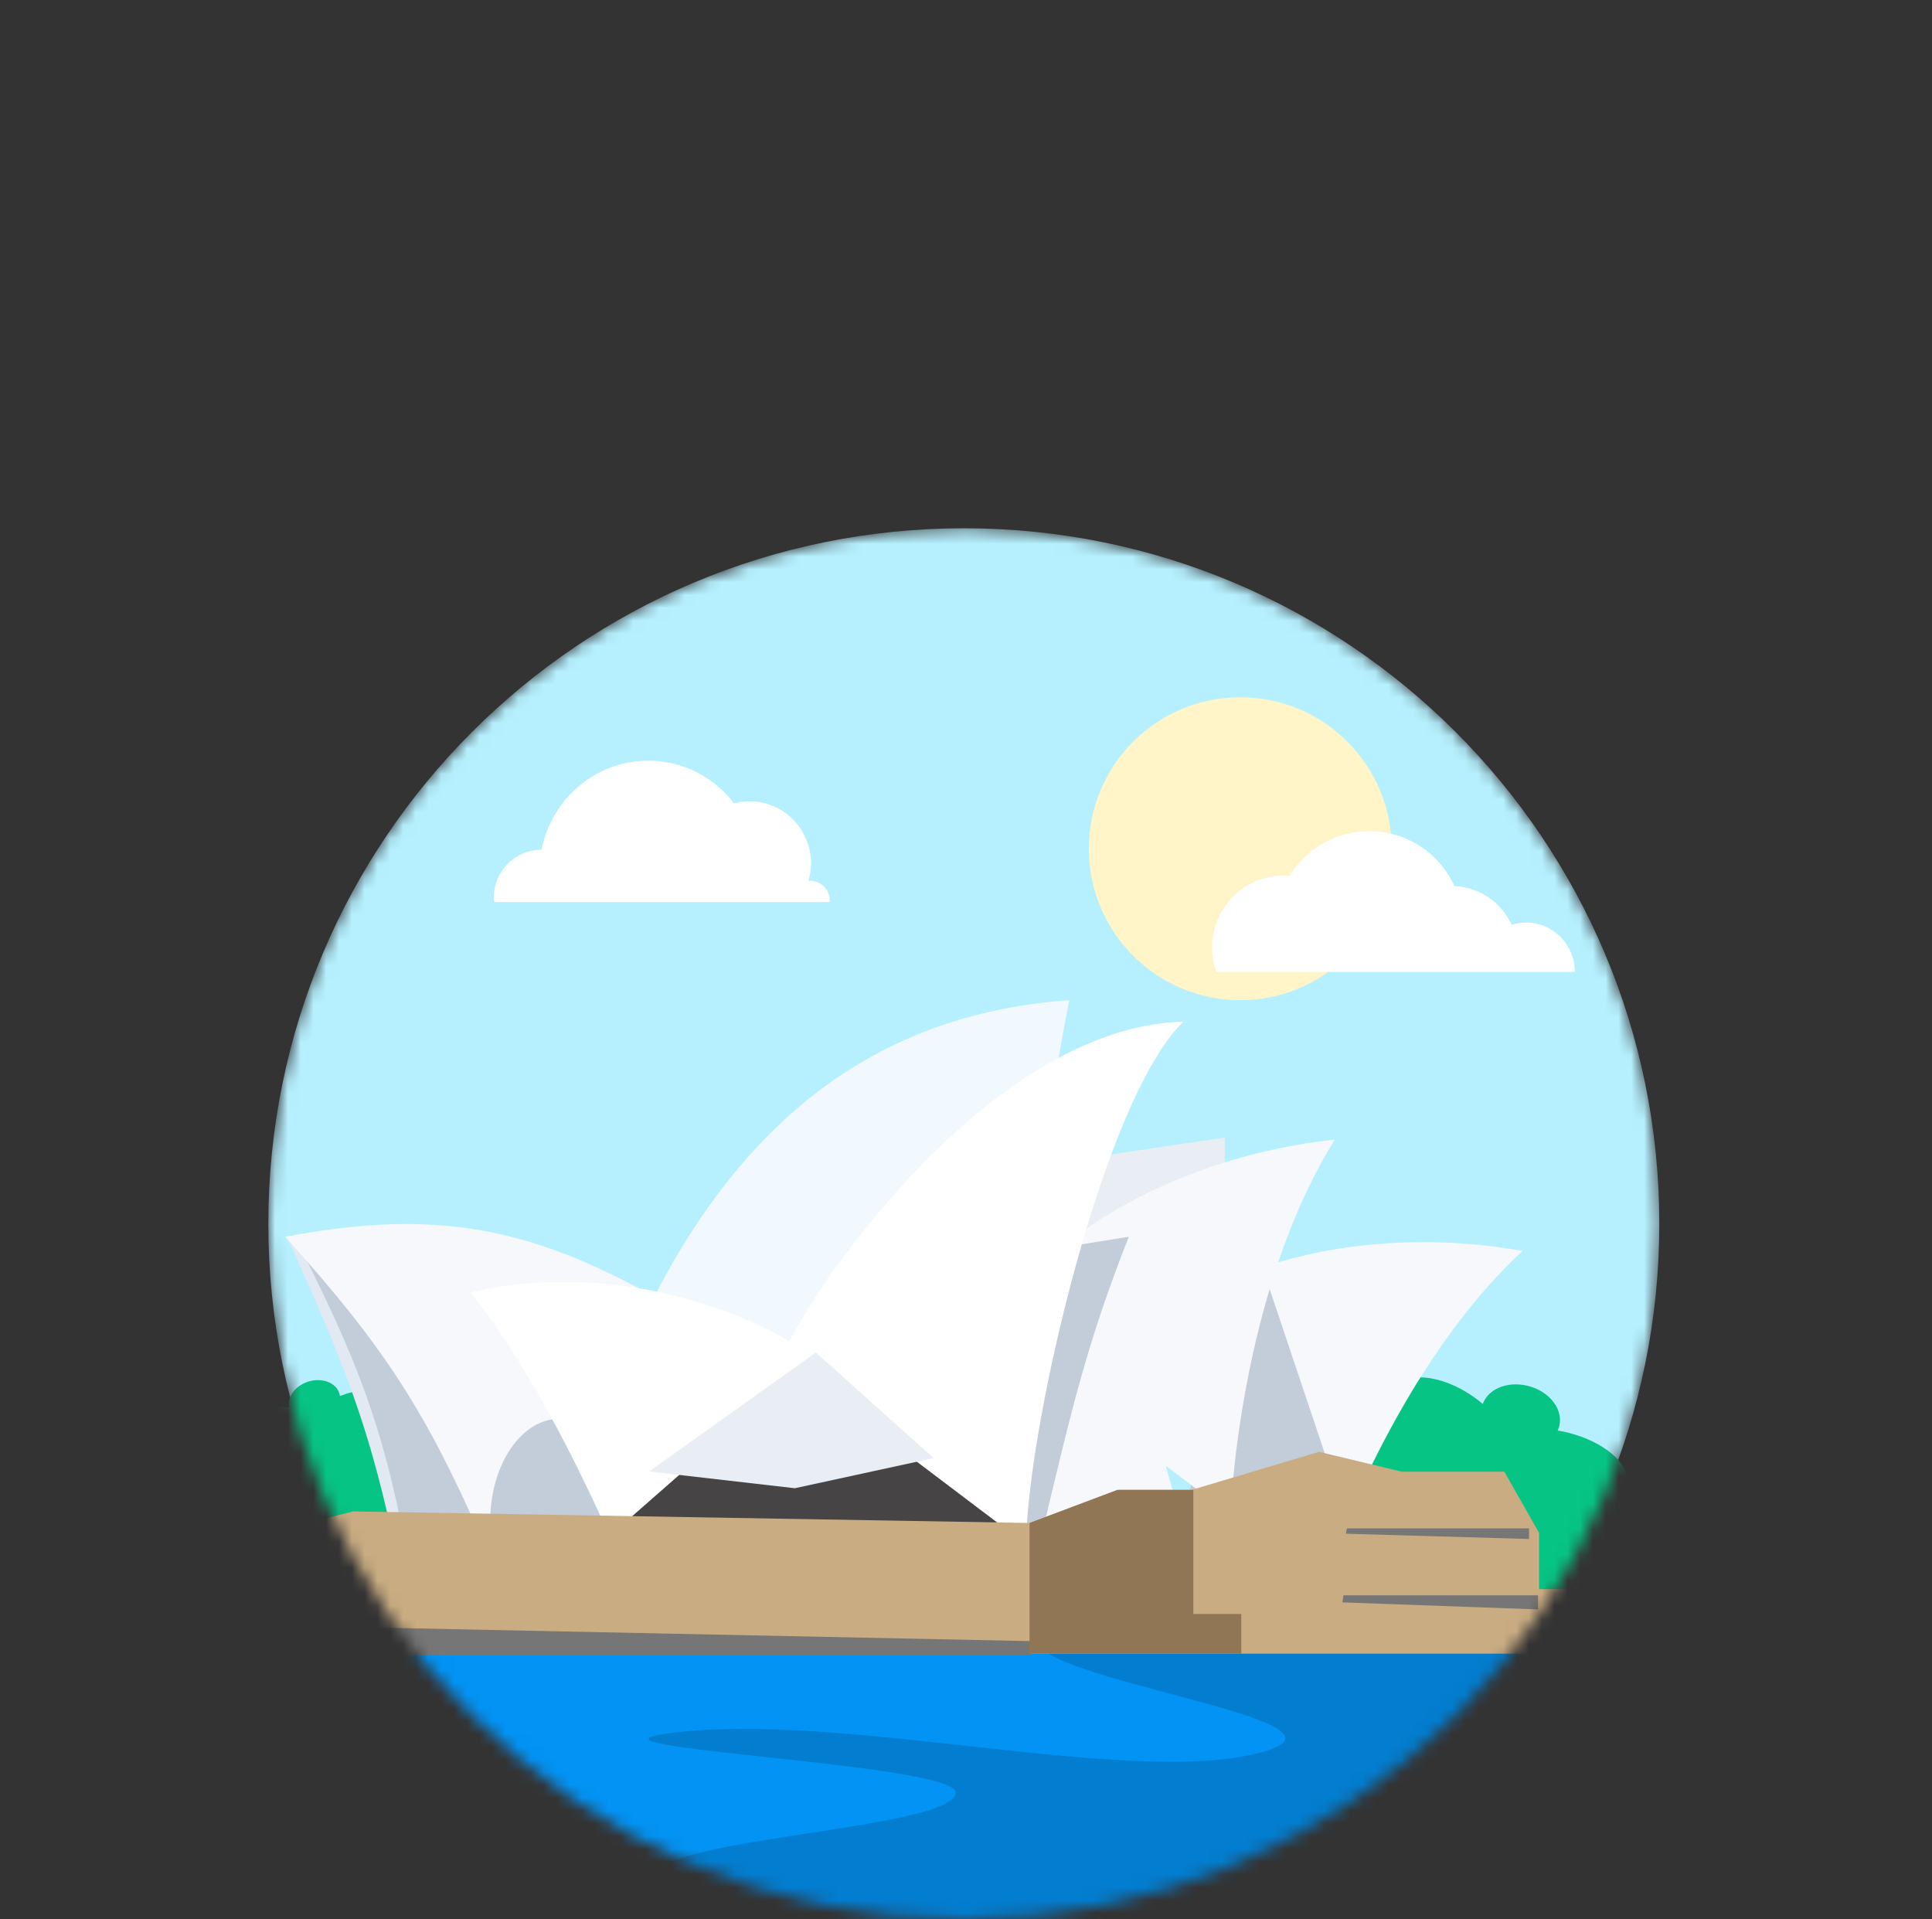 <svg width="151" height="150" viewBox="0 0 151 150" fill="none" xmlns="http://www.w3.org/2000/svg">
<rect x="0" y="0" width="151" height="150" fill="#333333" stroke="none"/>
<mask id="mask0_82_5330" style="mask-type:alpha" maskUnits="userSpaceOnUse" x="20" y="41" width="110" height="109">
<path d="M75.33 150C105.351 150 129.688 125.663 129.688 95.642C129.688 65.621 105.351 41.284 75.33 41.284C45.309 41.284 20.972 65.621 20.972 95.642C20.972 125.663 45.309 150 75.33 150Z" fill="#C4C4C4"/>
</mask>
<g mask="url(#mask0_82_5330)">
<path d="M75.33 150C105.351 150 129.688 125.663 129.688 95.642C129.688 65.621 105.351 41.284 75.33 41.284C45.309 41.284 20.972 65.621 20.972 95.642C20.972 125.663 45.309 150 75.33 150Z" fill="#B6F0FF"/>
<path fill-rule="evenodd" clip-rule="evenodd" d="M22.605 109.991C22.603 109.981 22.601 109.971 22.599 109.961C22.433 109.096 23.183 108.185 24.276 107.927C25.367 107.669 26.387 108.16 26.555 109.025C26.56 109.053 26.564 109.082 26.568 109.111C28.193 108.443 29.941 108.429 30.764 109.151C31.262 109.587 31.325 110.208 31.024 110.854C32.703 110.674 34.09 111.144 34.339 112.075C34.536 112.81 33.975 113.651 32.97 114.308C33.629 114.81 33.914 115.486 33.676 116.23C33.18 117.783 30.593 119.048 27.901 119.054C27.353 119.056 26.844 119.005 26.383 118.91C26.116 119.071 25.841 119.219 25.56 119.354C22.699 120.733 19.444 120.722 18.288 119.331C17.677 118.595 17.774 117.621 18.424 116.663C17.17 116.736 16.249 116.244 16.34 115.528C16.432 114.781 17.594 114.071 18.93 113.943C19.015 113.935 19.099 113.93 19.181 113.926C17.931 113.01 17.724 111.71 18.796 110.802C19.669 110.061 21.161 109.78 22.605 109.991ZM115.89 109.721L115.907 109.677C116.393 108.42 118.105 107.849 119.731 108.4C121.356 108.95 122.281 110.416 121.797 111.672C121.781 111.714 121.763 111.755 121.745 111.795C124.394 112.248 126.672 113.647 127.154 115.251C127.446 116.22 127.024 117.077 126.109 117.671C128.433 118.799 129.85 120.534 129.419 121.944C129.078 123.056 127.669 123.692 125.832 123.73C126.28 124.915 126.101 126.023 125.188 126.796C123.285 128.406 118.904 127.949 115.406 125.773C114.695 125.331 114.076 124.851 113.555 124.355C113.078 124.346 112.602 124.316 112.128 124.263C107.297 123.732 103.083 121.076 102.714 118.334C102.518 116.884 103.435 115.7 105.055 114.984C103.369 114.061 102.573 112.676 103.272 111.821C103.998 110.927 106.08 110.948 107.917 111.867C108.034 111.925 108.147 111.986 108.257 112.049C107.378 109.846 108.165 107.991 110.291 107.683C112.025 107.431 114.188 108.276 115.89 109.721Z" fill="#06C484"/>
<path d="M96.935 78.165C103.472 78.165 108.77 72.866 108.77 66.33C108.77 59.794 103.472 54.495 96.935 54.495C90.399 54.495 85.101 59.794 85.101 66.33C85.101 72.866 90.399 78.165 96.935 78.165Z" fill="#FFF5C8"/>
<path fill-rule="evenodd" clip-rule="evenodd" d="M64.832 70.499C64.836 70.458 64.845 70.418 64.845 70.376C64.845 69.526 64.166 68.836 63.329 68.836C63.279 68.836 63.231 68.845 63.182 68.85C63.305 68.421 63.391 67.976 63.391 67.507C63.391 64.804 61.236 62.617 58.578 62.617C58.16 62.617 57.764 62.688 57.377 62.788C55.823 60.759 53.401 59.449 50.674 59.449C46.538 59.449 43.097 62.446 42.331 66.416C42.318 66.416 42.307 66.413 42.294 66.413C40.247 66.413 38.587 68.098 38.587 70.177C38.587 70.287 38.609 70.391 38.618 70.499H64.832ZM123.08 75.963C123.08 75.955 123.082 75.948 123.082 75.94C123.082 73.814 121.371 72.094 119.261 72.094C118.871 72.094 118.502 72.17 118.148 72.279C117.365 70.55 115.669 69.334 113.679 69.249C112.518 66.716 109.978 64.954 107.021 64.954C104.386 64.954 102.083 66.357 100.791 68.456C100.633 68.442 100.474 68.434 100.315 68.432C97.231 68.432 94.734 70.946 94.734 74.052C94.734 74.724 94.856 75.365 95.073 75.963H123.08Z" fill="white"/>
<path d="M24 128.807H129.688V154.403H24V128.807Z" fill="#0293F4"/>
<path fill-rule="evenodd" clip-rule="evenodd" d="M112.15 142.724C102.671 142.268 104.532 146.923 96.884 148.274C87.903 149.86 76.407 151.517 65.251 151.007C56.906 150.626 49.747 148.092 51.392 146.196C53.698 143.537 74.479 142.824 74.699 140.115C74.887 137.795 43.426 136.624 52.262 135.458C65.833 133.668 88.177 139.672 98.463 136.98C108.052 134.471 79.818 131.234 81.055 127.925C81.662 126.301 94.984 127.02 102.133 127.161C108.818 127.292 117.685 127.37 120.892 128.708C125.769 130.743 121.395 133.285 122.337 135.591C122.57 136.162 121.871 137.16 124.374 137.231C134.819 137.525 151.434 134.323 155.524 136.525C159.445 138.636 128.041 137.398 128.923 139.68C130.003 142.473 153.21 142.064 158.64 144.583C161.446 145.884 151.674 147.023 146.733 147.94C141.881 148.841 135.366 150.66 130.145 149.873C119.989 148.341 124.078 143.297 112.15 142.724Z" fill="#027DCF"/>
<path d="M43.488 111.911H83.829V121.479H43.488V111.911Z" fill="#474445"/>
<path d="M95.724 88.897L86.156 90.319L83.699 96.654L95.724 94.844V88.897Z" fill="#E8EEF4"/>
<path d="M22.541 96.913C26.831 106.337 28.755 111.378 30.558 119.54H38.574L27.842 97.689L22.541 96.913H22.541Z" fill="#E3E9F2"/>
<path d="M23.317 97.172C27.067 104.671 29.541 110.046 31.334 119.023H37.928L34.954 107.257L23.317 97.172Z" fill="#C3CCD9"/>
<path d="M22.283 96.655C29.991 105.174 33.304 110.349 37.669 120.316L58.486 105.835C44.326 96.556 36.399 93.99 22.283 96.655Z" fill="#F6F8FB"/>
<path d="M83.57 78.165C80.463 94.019 81.26 99.334 80.337 112.558L49.693 104.283C56.805 88.897 67.278 79.329 83.57 78.165Z" fill="#F1F9FF"/>
<path d="M43.746 110.877C40.746 110.877 38.315 114.466 38.315 118.894H49.176C49.176 114.466 46.745 110.877 43.746 110.877Z" fill="#C3CCD9"/>
<path d="M36.764 101.011C42.583 108.162 47.625 120.057 47.625 120.057L63.4 106.222C63.731 105.569 51.232 97.643 36.764 101.011Z" fill="white"/>
<path d="M119.005 97.764C108.495 107.453 103.147 124.274 103.147 124.274L89.68 106.125C90.295 100.925 103.779 95.045 119.005 97.764Z" fill="#F6F8FB"/>
<path d="M104.774 117.268L98.381 98.206L92.103 119.411L104.774 117.268Z" fill="#C3CCD9"/>
<path d="M104.328 89.061C96.815 101.067 96.17 118.35 96.17 118.35L78.379 105.012C77.58 99.956 88.969 90.708 104.328 89.061Z" fill="#F6F8FB"/>
<path d="M92.621 119.878L86.618 98.724L80.725 122.256L92.621 119.878Z" fill="#F6F8FB"/>
<path d="M88.224 96.655L84.216 97.302L78.527 120.705H81.242L81.349 120.252C83.831 109.774 85 104.841 88.224 96.655Z" fill="#C3CCD9"/>
<path d="M92.491 79.846C86.156 85.923 80.208 112.041 80.208 120.704L61.072 106.223C62.753 101.568 77.105 80.234 92.491 79.846Z" fill="white"/>
<path d="M50.728 114.999L63.77 105.705L72.968 113.952L62.123 116.308L50.728 114.999Z" fill="#E8EEF4"/>
<path d="M27.584 118.118L-6.551 126.91V129.237H144.728V124.195H120.291V119.798L117.575 115.014H109.559L103.094 113.463L93.138 116.437H87.449L80.467 119.023L27.584 118.118Z" fill="#C9AC82"/>
<path d="M27.302 127.156L80.559 128.257V129.357H27.302V127.156ZM120.207 125.779L104.917 125.229L105.001 124.679H120.207V125.779ZM119.504 120.275L105.192 119.862L105.271 119.449H119.504V120.275Z" fill="#767676"/>
<path d="M80.467 129.237V119.022L87.32 116.437H93.267V126.134H97.017V129.237H80.467Z" fill="#917655"/>
</g>
</svg>
